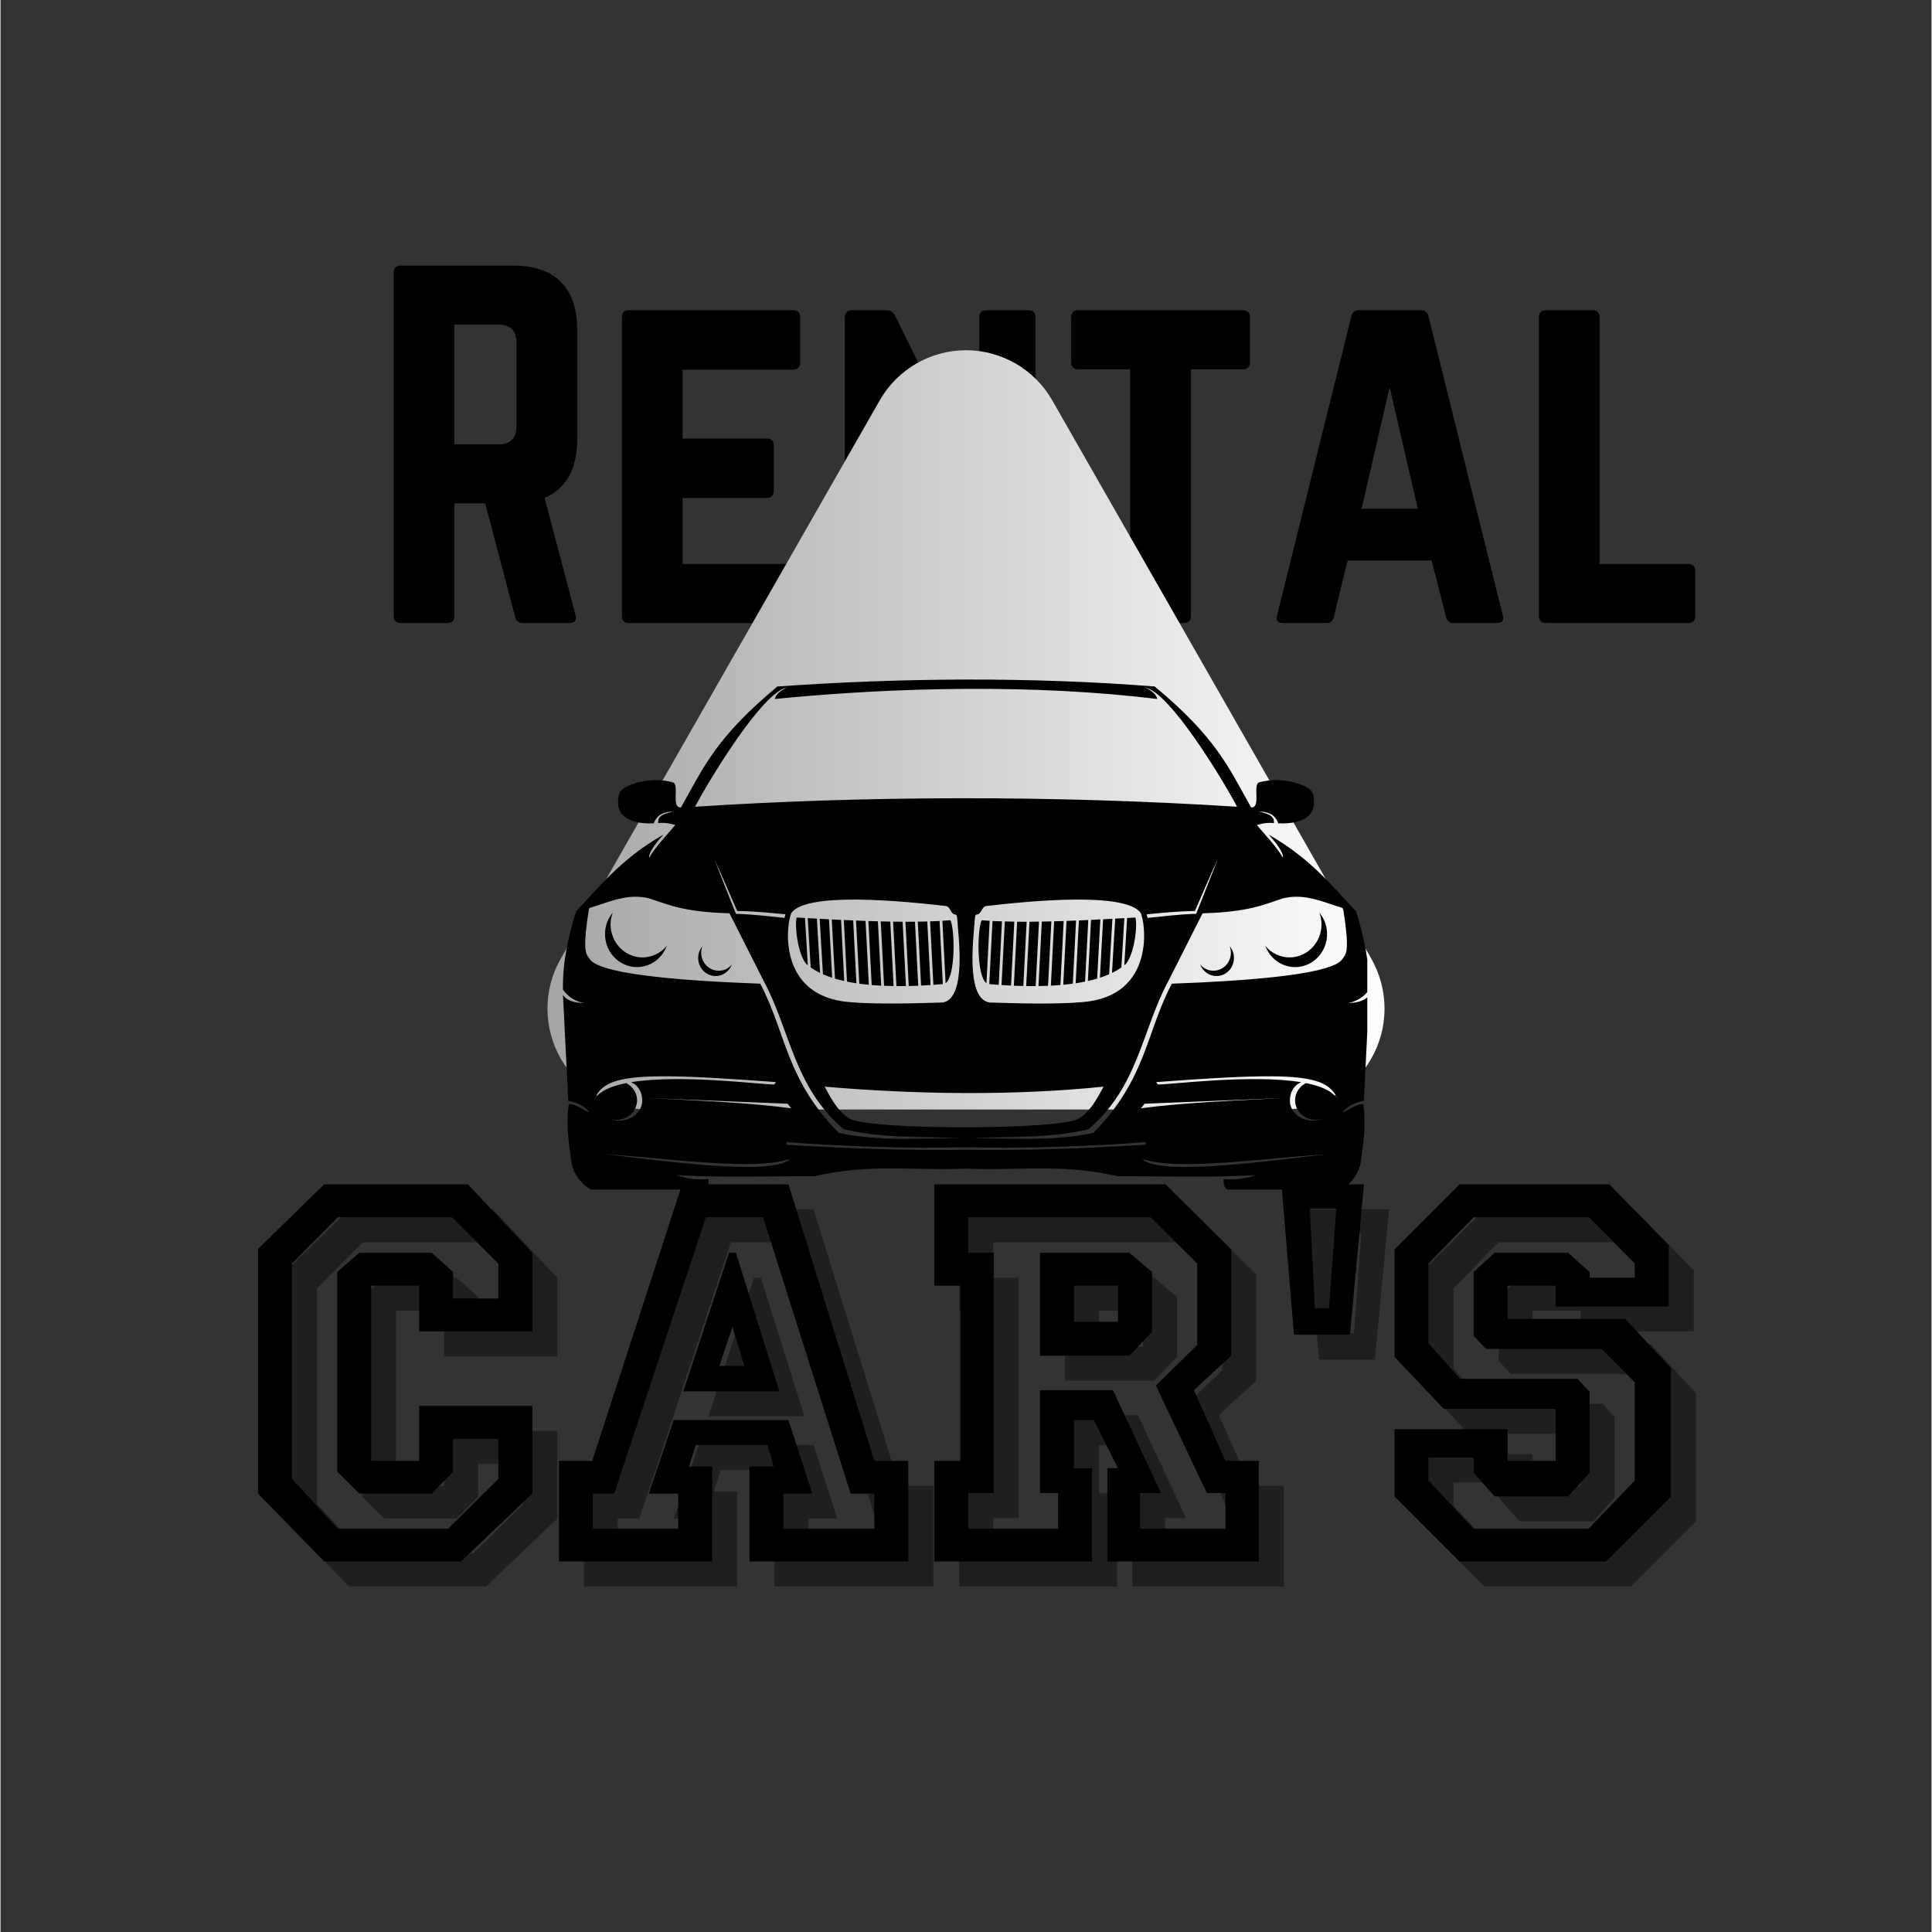 <svg xmlns="http://www.w3.org/2000/svg" xmlns:xlink="http://www.w3.org/1999/xlink" width="300" zoomAndPan="magnify" viewBox="0 0 224.88 225" height="300" preserveAspectRatio="xMidYMid meet" version="1.0"><rect x="0" y="0" width="224.88" height="225" fill="#333333" stroke="none"/><defs><g/><clipPath id="d093e61b9c"><path d="M 63.695 40.793 L 161.18 40.793 L 161.18 129.211 L 63.695 129.211 Z M 63.695 40.793 " clip-rule="nonzero"/></clipPath><clipPath id="2c5e924afc"><path d="M 122.48 46.617 L 159.633 111.637 C 161.711 115.273 161.695 119.738 159.594 123.359 C 157.492 126.98 153.625 129.211 149.438 129.211 L 75.441 129.211 C 71.258 129.211 67.387 126.98 65.285 123.359 C 63.184 119.738 63.168 115.273 65.246 111.637 L 102.398 46.617 C 104.457 43.016 108.289 40.789 112.441 40.789 C 116.59 40.789 120.422 43.016 122.48 46.617 Z M 122.48 46.617 " clip-rule="nonzero"/></clipPath><linearGradient x1="21.709" gradientTransform="matrix(0.391, 0, 0, 0.391, 55.202, 29.046)" y1="143.009" x2="270.862" gradientUnits="userSpaceOnUse" y2="143.009" id="6f204736f0"><stop stop-opacity="1" stop-color="rgb(65.099%, 65.099%, 65.099%)" offset="0"/><stop stop-opacity="1" stop-color="rgb(65.234%, 65.234%, 65.234%)" offset="0.008"/><stop stop-opacity="1" stop-color="rgb(65.508%, 65.508%, 65.508%)" offset="0.016"/><stop stop-opacity="1" stop-color="rgb(65.781%, 65.781%, 65.781%)" offset="0.023"/><stop stop-opacity="1" stop-color="rgb(66.052%, 66.052%, 66.052%)" offset="0.031"/><stop stop-opacity="1" stop-color="rgb(66.325%, 66.325%, 66.325%)" offset="0.039"/><stop stop-opacity="1" stop-color="rgb(66.599%, 66.599%, 66.599%)" offset="0.047"/><stop stop-opacity="1" stop-color="rgb(66.872%, 66.872%, 66.872%)" offset="0.055"/><stop stop-opacity="1" stop-color="rgb(67.143%, 67.143%, 67.143%)" offset="0.062"/><stop stop-opacity="1" stop-color="rgb(67.416%, 67.416%, 67.416%)" offset="0.07"/><stop stop-opacity="1" stop-color="rgb(67.69%, 67.69%, 67.69%)" offset="0.078"/><stop stop-opacity="1" stop-color="rgb(67.961%, 67.961%, 67.961%)" offset="0.086"/><stop stop-opacity="1" stop-color="rgb(68.234%, 68.234%, 68.234%)" offset="0.094"/><stop stop-opacity="1" stop-color="rgb(68.507%, 68.507%, 68.507%)" offset="0.102"/><stop stop-opacity="1" stop-color="rgb(68.779%, 68.779%, 68.779%)" offset="0.109"/><stop stop-opacity="1" stop-color="rgb(69.052%, 69.052%, 69.052%)" offset="0.117"/><stop stop-opacity="1" stop-color="rgb(69.325%, 69.325%, 69.325%)" offset="0.125"/><stop stop-opacity="1" stop-color="rgb(69.597%, 69.597%, 69.597%)" offset="0.133"/><stop stop-opacity="1" stop-color="rgb(69.87%, 69.87%, 69.87%)" offset="0.141"/><stop stop-opacity="1" stop-color="rgb(70.143%, 70.143%, 70.143%)" offset="0.148"/><stop stop-opacity="1" stop-color="rgb(70.416%, 70.416%, 70.416%)" offset="0.156"/><stop stop-opacity="1" stop-color="rgb(70.688%, 70.688%, 70.688%)" offset="0.164"/><stop stop-opacity="1" stop-color="rgb(70.961%, 70.961%, 70.961%)" offset="0.172"/><stop stop-opacity="1" stop-color="rgb(71.234%, 71.234%, 71.234%)" offset="0.18"/><stop stop-opacity="1" stop-color="rgb(71.506%, 71.506%, 71.506%)" offset="0.188"/><stop stop-opacity="1" stop-color="rgb(71.779%, 71.779%, 71.779%)" offset="0.195"/><stop stop-opacity="1" stop-color="rgb(72.052%, 72.052%, 72.052%)" offset="0.203"/><stop stop-opacity="1" stop-color="rgb(72.324%, 72.324%, 72.324%)" offset="0.211"/><stop stop-opacity="1" stop-color="rgb(72.597%, 72.597%, 72.597%)" offset="0.219"/><stop stop-opacity="1" stop-color="rgb(72.87%, 72.87%, 72.87%)" offset="0.227"/><stop stop-opacity="1" stop-color="rgb(73.141%, 73.141%, 73.141%)" offset="0.234"/><stop stop-opacity="1" stop-color="rgb(73.415%, 73.415%, 73.415%)" offset="0.242"/><stop stop-opacity="1" stop-color="rgb(73.688%, 73.688%, 73.688%)" offset="0.25"/><stop stop-opacity="1" stop-color="rgb(73.959%, 73.959%, 73.959%)" offset="0.258"/><stop stop-opacity="1" stop-color="rgb(74.232%, 74.232%, 74.232%)" offset="0.266"/><stop stop-opacity="1" stop-color="rgb(74.506%, 74.506%, 74.506%)" offset="0.273"/><stop stop-opacity="1" stop-color="rgb(74.779%, 74.779%, 74.779%)" offset="0.281"/><stop stop-opacity="1" stop-color="rgb(75.05%, 75.05%, 75.05%)" offset="0.289"/><stop stop-opacity="1" stop-color="rgb(75.323%, 75.323%, 75.323%)" offset="0.297"/><stop stop-opacity="1" stop-color="rgb(75.597%, 75.597%, 75.597%)" offset="0.305"/><stop stop-opacity="1" stop-color="rgb(75.868%, 75.868%, 75.868%)" offset="0.312"/><stop stop-opacity="1" stop-color="rgb(76.141%, 76.141%, 76.141%)" offset="0.32"/><stop stop-opacity="1" stop-color="rgb(76.414%, 76.414%, 76.414%)" offset="0.328"/><stop stop-opacity="1" stop-color="rgb(76.686%, 76.686%, 76.686%)" offset="0.336"/><stop stop-opacity="1" stop-color="rgb(76.959%, 76.959%, 76.959%)" offset="0.344"/><stop stop-opacity="1" stop-color="rgb(77.232%, 77.232%, 77.232%)" offset="0.352"/><stop stop-opacity="1" stop-color="rgb(77.504%, 77.504%, 77.504%)" offset="0.359"/><stop stop-opacity="1" stop-color="rgb(77.777%, 77.777%, 77.777%)" offset="0.367"/><stop stop-opacity="1" stop-color="rgb(78.05%, 78.05%, 78.05%)" offset="0.375"/><stop stop-opacity="1" stop-color="rgb(78.322%, 78.322%, 78.322%)" offset="0.383"/><stop stop-opacity="1" stop-color="rgb(78.595%, 78.595%, 78.595%)" offset="0.391"/><stop stop-opacity="1" stop-color="rgb(78.868%, 78.868%, 78.868%)" offset="0.398"/><stop stop-opacity="1" stop-color="rgb(79.141%, 79.141%, 79.141%)" offset="0.406"/><stop stop-opacity="1" stop-color="rgb(79.413%, 79.413%, 79.413%)" offset="0.414"/><stop stop-opacity="1" stop-color="rgb(79.686%, 79.686%, 79.686%)" offset="0.422"/><stop stop-opacity="1" stop-color="rgb(79.959%, 79.959%, 79.959%)" offset="0.43"/><stop stop-opacity="1" stop-color="rgb(80.231%, 80.231%, 80.231%)" offset="0.438"/><stop stop-opacity="1" stop-color="rgb(80.504%, 80.504%, 80.504%)" offset="0.445"/><stop stop-opacity="1" stop-color="rgb(80.777%, 80.777%, 80.777%)" offset="0.453"/><stop stop-opacity="1" stop-color="rgb(81.049%, 81.049%, 81.049%)" offset="0.461"/><stop stop-opacity="1" stop-color="rgb(81.322%, 81.322%, 81.322%)" offset="0.469"/><stop stop-opacity="1" stop-color="rgb(81.595%, 81.595%, 81.595%)" offset="0.477"/><stop stop-opacity="1" stop-color="rgb(81.866%, 81.866%, 81.866%)" offset="0.484"/><stop stop-opacity="1" stop-color="rgb(82.14%, 82.14%, 82.14%)" offset="0.492"/><stop stop-opacity="1" stop-color="rgb(82.413%, 82.413%, 82.413%)" offset="0.5"/><stop stop-opacity="1" stop-color="rgb(82.684%, 82.684%, 82.684%)" offset="0.508"/><stop stop-opacity="1" stop-color="rgb(82.957%, 82.957%, 82.957%)" offset="0.516"/><stop stop-opacity="1" stop-color="rgb(83.231%, 83.231%, 83.231%)" offset="0.523"/><stop stop-opacity="1" stop-color="rgb(83.504%, 83.504%, 83.504%)" offset="0.531"/><stop stop-opacity="1" stop-color="rgb(83.775%, 83.775%, 83.775%)" offset="0.539"/><stop stop-opacity="1" stop-color="rgb(84.048%, 84.048%, 84.048%)" offset="0.547"/><stop stop-opacity="1" stop-color="rgb(84.322%, 84.322%, 84.322%)" offset="0.555"/><stop stop-opacity="1" stop-color="rgb(84.593%, 84.593%, 84.593%)" offset="0.562"/><stop stop-opacity="1" stop-color="rgb(84.866%, 84.866%, 84.866%)" offset="0.57"/><stop stop-opacity="1" stop-color="rgb(85.139%, 85.139%, 85.139%)" offset="0.578"/><stop stop-opacity="1" stop-color="rgb(85.411%, 85.411%, 85.411%)" offset="0.586"/><stop stop-opacity="1" stop-color="rgb(85.684%, 85.684%, 85.684%)" offset="0.594"/><stop stop-opacity="1" stop-color="rgb(85.957%, 85.957%, 85.957%)" offset="0.602"/><stop stop-opacity="1" stop-color="rgb(86.229%, 86.229%, 86.229%)" offset="0.609"/><stop stop-opacity="1" stop-color="rgb(86.502%, 86.502%, 86.502%)" offset="0.617"/><stop stop-opacity="1" stop-color="rgb(86.775%, 86.775%, 86.775%)" offset="0.625"/><stop stop-opacity="1" stop-color="rgb(87.047%, 87.047%, 87.047%)" offset="0.633"/><stop stop-opacity="1" stop-color="rgb(87.32%, 87.32%, 87.32%)" offset="0.641"/><stop stop-opacity="1" stop-color="rgb(87.593%, 87.593%, 87.593%)" offset="0.648"/><stop stop-opacity="1" stop-color="rgb(87.866%, 87.866%, 87.866%)" offset="0.656"/><stop stop-opacity="1" stop-color="rgb(88.138%, 88.138%, 88.138%)" offset="0.664"/><stop stop-opacity="1" stop-color="rgb(88.411%, 88.411%, 88.411%)" offset="0.672"/><stop stop-opacity="1" stop-color="rgb(88.684%, 88.684%, 88.684%)" offset="0.68"/><stop stop-opacity="1" stop-color="rgb(88.956%, 88.956%, 88.956%)" offset="0.688"/><stop stop-opacity="1" stop-color="rgb(89.229%, 89.229%, 89.229%)" offset="0.695"/><stop stop-opacity="1" stop-color="rgb(89.502%, 89.502%, 89.502%)" offset="0.703"/><stop stop-opacity="1" stop-color="rgb(89.774%, 89.774%, 89.774%)" offset="0.711"/><stop stop-opacity="1" stop-color="rgb(90.047%, 90.047%, 90.047%)" offset="0.719"/><stop stop-opacity="1" stop-color="rgb(90.32%, 90.32%, 90.32%)" offset="0.727"/><stop stop-opacity="1" stop-color="rgb(90.591%, 90.591%, 90.591%)" offset="0.734"/><stop stop-opacity="1" stop-color="rgb(90.865%, 90.865%, 90.865%)" offset="0.742"/><stop stop-opacity="1" stop-color="rgb(91.138%, 91.138%, 91.138%)" offset="0.75"/><stop stop-opacity="1" stop-color="rgb(91.409%, 91.409%, 91.409%)" offset="0.758"/><stop stop-opacity="1" stop-color="rgb(91.682%, 91.682%, 91.682%)" offset="0.766"/><stop stop-opacity="1" stop-color="rgb(91.956%, 91.956%, 91.956%)" offset="0.773"/><stop stop-opacity="1" stop-color="rgb(92.229%, 92.229%, 92.229%)" offset="0.781"/><stop stop-opacity="1" stop-color="rgb(92.5%, 92.5%, 92.5%)" offset="0.789"/><stop stop-opacity="1" stop-color="rgb(92.773%, 92.773%, 92.773%)" offset="0.797"/><stop stop-opacity="1" stop-color="rgb(93.047%, 93.047%, 93.047%)" offset="0.805"/><stop stop-opacity="1" stop-color="rgb(93.318%, 93.318%, 93.318%)" offset="0.812"/><stop stop-opacity="1" stop-color="rgb(93.591%, 93.591%, 93.591%)" offset="0.82"/><stop stop-opacity="1" stop-color="rgb(93.864%, 93.864%, 93.864%)" offset="0.828"/><stop stop-opacity="1" stop-color="rgb(94.136%, 94.136%, 94.136%)" offset="0.836"/><stop stop-opacity="1" stop-color="rgb(94.409%, 94.409%, 94.409%)" offset="0.844"/><stop stop-opacity="1" stop-color="rgb(94.682%, 94.682%, 94.682%)" offset="0.852"/><stop stop-opacity="1" stop-color="rgb(94.954%, 94.954%, 94.954%)" offset="0.859"/><stop stop-opacity="1" stop-color="rgb(95.227%, 95.227%, 95.227%)" offset="0.867"/><stop stop-opacity="1" stop-color="rgb(95.5%, 95.5%, 95.5%)" offset="0.875"/><stop stop-opacity="1" stop-color="rgb(95.772%, 95.772%, 95.772%)" offset="0.883"/><stop stop-opacity="1" stop-color="rgb(96.045%, 96.045%, 96.045%)" offset="0.891"/><stop stop-opacity="1" stop-color="rgb(96.318%, 96.318%, 96.318%)" offset="0.898"/><stop stop-opacity="1" stop-color="rgb(96.591%, 96.591%, 96.591%)" offset="0.906"/><stop stop-opacity="1" stop-color="rgb(96.863%, 96.863%, 96.863%)" offset="0.914"/><stop stop-opacity="1" stop-color="rgb(97.136%, 97.136%, 97.136%)" offset="0.922"/><stop stop-opacity="1" stop-color="rgb(97.409%, 97.409%, 97.409%)" offset="0.93"/><stop stop-opacity="1" stop-color="rgb(97.681%, 97.681%, 97.681%)" offset="0.938"/><stop stop-opacity="1" stop-color="rgb(97.954%, 97.954%, 97.954%)" offset="0.945"/><stop stop-opacity="1" stop-color="rgb(98.227%, 98.227%, 98.227%)" offset="0.953"/><stop stop-opacity="1" stop-color="rgb(98.499%, 98.499%, 98.499%)" offset="0.961"/><stop stop-opacity="1" stop-color="rgb(98.772%, 98.772%, 98.772%)" offset="0.969"/><stop stop-opacity="1" stop-color="rgb(99.045%, 99.045%, 99.045%)" offset="0.977"/><stop stop-opacity="1" stop-color="rgb(99.316%, 99.316%, 99.316%)" offset="0.984"/><stop stop-opacity="1" stop-color="rgb(99.59%, 99.59%, 99.59%)" offset="0.992"/><stop stop-opacity="1" stop-color="rgb(99.863%, 99.863%, 99.863%)" offset="1"/></linearGradient><clipPath id="ea7754c607"><path d="M 65.422 79.129 L 159.172 79.129 L 159.172 138.535 L 65.422 138.535 Z M 65.422 79.129 " clip-rule="nonzero"/></clipPath></defs><g fill="#000000" fill-opacity="1"><g transform="translate(43.18, 72.556)"><g><path d="M 23.984 -34.125 L 23.984 -21.438 C 23.984 -17.969 22.719 -15.676 20.188 -14.562 L 23.781 -0.938 C 23.945 -0.312 23.703 0 23.047 0 L 17.641 0 C 17.148 0 16.852 -0.242 16.75 -0.734 L 13.266 -13.938 L 9.672 -13.938 L 9.672 -0.828 C 9.672 -0.273 9.395 0 8.844 0 L 3.438 0 C 2.883 0 2.609 -0.273 2.609 -0.828 L 2.609 -40.797 C 2.609 -41.348 2.883 -41.625 3.438 -41.625 L 16.5 -41.625 C 18.957 -41.625 20.816 -40.988 22.078 -39.719 C 23.348 -38.457 23.984 -36.594 23.984 -34.125 Z M 9.672 -20.812 L 14.828 -20.812 C 16.211 -20.812 16.906 -21.504 16.906 -22.891 L 16.906 -32.672 C 16.906 -34.055 16.211 -34.75 14.828 -34.75 L 9.672 -34.75 Z M 9.672 -20.812 "/></g></g></g><g fill="#000000" fill-opacity="1"><g transform="translate(69.761, 72.556)"><g><path d="M 23.359 -35.594 L 23.359 -30.391 C 23.359 -29.797 23.082 -29.5 22.531 -29.5 L 9.672 -29.5 L 9.672 -21.484 L 19.453 -21.484 C 20.016 -21.484 20.297 -21.191 20.297 -20.609 L 20.297 -15.453 C 20.297 -14.859 20.016 -14.562 19.453 -14.562 L 9.672 -14.562 L 9.672 -6.875 L 22.531 -6.875 C 23.082 -6.875 23.359 -6.594 23.359 -6.031 L 23.359 -0.828 C 23.359 -0.273 23.082 0 22.531 0 L 3.375 0 C 2.863 0 2.609 -0.273 2.609 -0.828 L 2.609 -35.594 C 2.609 -36.145 2.863 -36.422 3.375 -36.422 L 22.531 -36.422 C 23.082 -36.422 23.359 -36.145 23.359 -35.594 Z M 23.359 -35.594 "/></g></g></g><g fill="#000000" fill-opacity="1"><g transform="translate(95.718, 72.556)"><g><path d="M 19.094 -36.422 L 23.984 -36.422 C 24.535 -36.422 24.812 -36.145 24.812 -35.594 L 24.812 -0.828 C 24.812 -0.273 24.535 0 23.984 0 L 19.875 0 C 19.457 0 19.145 -0.223 18.938 -0.672 L 9.156 -20.547 L 9.156 -0.828 C 9.156 -0.273 8.879 0 8.328 0 L 3.438 0 C 2.883 0 2.609 -0.273 2.609 -0.828 L 2.609 -35.594 C 2.609 -36.145 2.883 -36.422 3.438 -36.422 L 7.547 -36.422 C 7.961 -36.422 8.273 -36.195 8.484 -35.75 L 18.266 -15.875 L 18.266 -35.594 C 18.266 -36.145 18.539 -36.422 19.094 -36.422 Z M 19.094 -36.422 "/></g></g></g><g fill="#000000" fill-opacity="1"><g transform="translate(123.131, 72.556)"><g><path d="M 21.547 -36.422 L 2.391 -36.422 C 1.836 -36.422 1.562 -36.145 1.562 -35.594 L 1.562 -30.391 C 1.562 -29.828 1.836 -29.547 2.391 -29.547 L 8.422 -29.547 L 8.422 -0.828 C 8.422 -0.273 8.703 0 9.266 0 L 14.672 0 C 15.223 0 15.5 -0.273 15.5 -0.828 L 15.5 -29.547 L 21.547 -29.547 C 22.098 -29.547 22.375 -29.828 22.375 -30.391 L 22.375 -35.594 C 22.375 -36.145 22.098 -36.422 21.547 -36.422 Z M 21.547 -36.422 "/></g></g></g><g fill="#000000" fill-opacity="1"><g transform="translate(147.059, 72.556)"><g><path d="M 27.156 0 L 22.109 0 C 21.66 0 21.383 -0.242 21.281 -0.734 L 19.609 -7.281 L 9.828 -7.281 L 8.219 -0.734 C 8.113 -0.242 7.836 0 7.391 0 L 2.297 0 C 1.672 0 1.441 -0.297 1.609 -0.891 L 10.25 -35.688 C 10.352 -36.176 10.648 -36.422 11.141 -36.422 L 18.359 -36.422 C 18.848 -36.422 19.145 -36.176 19.25 -35.688 L 27.891 -0.891 C 28.066 -0.297 27.82 0 27.156 0 Z M 18 -13.312 L 14.719 -27.469 L 11.453 -13.312 Z M 18 -13.312 "/></g></g></g><g fill="#000000" fill-opacity="1"><g transform="translate(176.553, 72.556)"><g><path d="M 9.672 -6.875 L 9.672 -35.594 C 9.672 -36.145 9.395 -36.422 8.844 -36.422 L 3.438 -36.422 C 2.883 -36.422 2.609 -36.145 2.609 -35.594 L 2.609 -0.828 C 2.609 -0.273 2.883 0 3.438 0 L 19.984 0 C 20.535 0 20.812 -0.273 20.812 -0.828 L 20.812 -6.031 C 20.812 -6.594 20.535 -6.875 19.984 -6.875 Z M 9.672 -6.875 "/></g></g></g><g clip-path="url(#d093e61b9c)"><g clip-path="url(#2c5e924afc)"><path fill="url(#6f204736f0)" d="M 63.695 40.793 L 63.695 129.211 L 161.18 129.211 L 161.18 40.793 Z M 63.695 40.793 " fill-rule="nonzero"/></g></g><g clip-path="url(#ea7754c607)"><path fill="#000000" d="M 112.387 79.141 C 104.996 79.156 97.625 79.445 90.469 79.949 C 83.375 85.863 81.93 89.234 79.25 94.035 C 78.02 94.094 79.145 91.324 78.273 91.098 C 75.633 90.41 73.172 91.316 72.449 91.914 C 71.949 92.277 71.953 92.836 71.926 93.32 C 71.84 94.859 73.051 96.016 76.078 95.883 C 76.523 94.715 77.406 94.559 78.328 94.504 C 77.527 94.758 76.531 94.848 76.586 95.852 C 77.668 95.77 78.125 95.98 78.582 96.078 C 77.691 97.16 76.359 98.496 75.531 99.902 C 75.48 99.16 76.574 97.91 77.203 97.203 C 72.227 100.008 69.449 103.602 67.02 106.148 C 66.078 109.188 65.438 112.223 65.504 115.262 C 66.082 116.035 66.754 116.559 67.977 116.836 C 66.977 116.746 66.055 116.66 65.504 115.883 L 66.121 128.203 C 66.969 128.34 68.031 128.785 68.582 129.523 C 68.062 129.406 66.852 128.465 66.176 128.594 C 65.863 130.945 66.148 133.012 66.457 135.066 C 66.566 136.988 68.453 138.738 69.496 138.781 L 81.594 138.609 C 82.465 138.648 82.48 137.664 82.449 137.305 C 80.719 137.484 79.504 137.133 78.629 136.844 C 83.629 137.164 89.488 136.973 94.812 136.973 C 101.5 135.457 106.547 136.379 112.445 136.094 C 118.348 136.379 123.391 135.457 130.078 136.973 C 135.406 136.973 141.266 137.164 146.266 136.844 C 145.387 137.133 144.172 137.484 142.441 137.305 C 142.41 137.664 142.426 138.648 143.301 138.609 L 155.395 138.781 C 156.441 138.738 158.328 136.988 158.434 135.066 C 158.746 133.012 159.031 130.945 158.715 128.594 C 158.043 128.465 156.828 129.406 156.312 129.523 C 156.859 128.785 157.926 128.34 158.773 128.203 L 159.391 115.883 C 158.836 116.66 157.914 116.746 156.914 116.836 C 158.141 116.559 158.812 116.035 159.391 115.262 C 159.457 112.223 158.812 109.188 157.871 106.148 C 155.445 103.602 152.664 100.008 147.688 97.203 C 148.32 97.91 149.414 99.16 149.363 99.902 C 148.531 98.496 147.203 97.16 146.309 96.078 C 146.77 95.98 147.227 95.77 148.309 95.852 C 148.359 94.848 147.367 94.758 146.562 94.504 C 147.488 94.559 148.367 94.715 148.812 95.883 C 151.844 96.016 153.051 94.859 152.965 93.32 C 152.938 92.836 152.941 92.277 152.441 91.914 C 151.723 91.316 149.258 90.41 146.617 91.098 C 145.746 91.324 146.871 94.094 145.641 94.035 C 142.965 89.234 141.52 85.863 134.422 79.949 C 127.184 79.375 119.773 79.125 112.383 79.141 Z M 91.586 80.07 C 90.984 80.336 90.238 80.863 90.191 81.402 C 104.332 80.004 120.469 79.664 134.703 81.402 C 134.656 80.863 133.91 80.336 133.309 80.07 C 136.191 80.605 142.375 90.855 144.012 93.953 C 122.371 92.578 100.359 92.688 80.883 93.953 C 82.52 90.855 88.703 80.605 91.582 80.07 Z M 83.156 100.121 C 83.777 101.43 84.828 103.875 85.793 106.094 C 87.996 106.125 89.645 106.32 91.41 106.477 L 91.305 106.898 C 89.457 106.723 87.742 106.48 85.652 106.426 C 84.82 104.328 83.988 102.277 83.156 100.121 Z M 141.734 100.121 C 140.902 102.277 140.074 104.328 139.242 106.426 C 137.152 106.48 135.438 106.723 133.586 106.902 L 133.484 106.48 C 135.246 106.32 136.898 106.125 139.102 106.094 C 140.066 103.875 141.117 101.43 141.734 100.121 Z M 74.094 104.434 C 74.551 104.445 75.023 104.5 75.512 104.617 C 77.812 105.352 79.457 106.203 84.898 106.363 L 88.879 114.242 C 91.98 119.996 92.359 126.531 98.188 131.508 C 102.652 132.586 107.316 132.348 111.918 132.535 C 112.012 132.535 112.105 132.535 112.195 132.535 L 112.109 132.543 C 112.047 132.539 111.984 132.539 111.918 132.535 C 107.195 132.535 102.559 132.973 97.625 131.941 C 91.418 125.621 91.527 120.355 88.48 114.559 C 69.191 113.863 68.891 112.027 68.512 111.535 C 68.129 111.047 67.789 110.477 68.539 105.762 C 70.363 105.227 72.109 104.395 74.094 104.434 Z M 150.797 104.434 C 152.785 104.395 154.527 105.227 156.355 105.762 C 157.105 110.477 156.766 111.047 156.383 111.535 C 156 112.027 155.699 113.863 136.41 114.559 C 133.363 120.355 133.477 125.621 127.266 131.941 C 122.336 132.973 117.699 132.535 112.973 132.535 C 112.91 132.539 112.844 132.539 112.781 132.543 L 112.695 132.535 C 112.789 132.535 112.879 132.535 112.973 132.535 C 117.574 132.344 122.242 132.586 126.707 131.508 C 132.535 126.531 132.91 119.996 136.012 114.242 L 139.992 106.363 C 145.438 106.203 147.082 105.352 149.379 104.617 C 149.867 104.5 150.34 104.445 150.797 104.434 Z M 99.906 104.766 C 103.52 104.805 107.535 105.219 110.086 105.512 C 110.633 105.574 110.645 106.496 111.188 106.5 C 111.422 106.5 111.395 106.934 111.434 107.121 C 111.484 108.566 112.621 116.281 109.723 116.75 C 106.801 116.844 101.98 116.984 98.902 116.707 C 90.254 116.039 91.551 107.242 92.133 106.277 C 93.078 105.066 96.289 104.73 99.906 104.766 Z M 124.984 104.766 C 128.598 104.73 131.812 105.066 132.758 106.277 C 133.336 107.242 134.637 116.039 125.988 116.707 C 122.906 116.984 118.09 116.844 115.168 116.75 C 112.266 116.281 113.402 108.566 113.457 107.121 C 113.492 106.934 113.465 106.5 113.699 106.5 C 114.242 106.496 114.254 105.574 114.805 105.512 C 117.352 105.219 121.367 104.805 124.984 104.766 Z M 71.297 106.297 C 70.699 107.012 70.402 107.844 70.402 108.789 C 70.402 109.301 70.496 109.789 70.684 110.258 C 70.875 110.73 71.141 111.145 71.492 111.504 C 71.84 111.863 72.242 112.141 72.699 112.336 C 73.152 112.531 73.629 112.629 74.121 112.629 C 74.496 112.629 74.863 112.57 75.223 112.453 C 75.586 112.34 75.918 112.172 76.23 111.949 C 76.539 111.727 76.809 111.465 77.043 111.16 C 77.273 110.852 77.457 110.516 77.59 110.152 C 77.238 110.582 76.816 110.91 76.32 111.145 C 75.828 111.379 75.309 111.496 74.766 111.5 C 74.273 111.5 73.801 111.402 73.344 111.207 C 72.887 111.012 72.484 110.734 72.137 110.375 C 71.789 110.012 71.52 109.598 71.332 109.129 C 71.145 108.656 71.047 108.168 71.047 107.66 C 71.051 107.188 71.133 106.734 71.297 106.297 Z M 153.594 106.297 C 153.758 106.734 153.84 107.188 153.84 107.66 C 153.84 108.168 153.746 108.656 153.559 109.129 C 153.367 109.598 153.102 110.012 152.75 110.375 C 152.402 110.734 152 111.012 151.547 111.207 C 151.09 111.402 150.613 111.5 150.121 111.5 C 149.578 111.5 149.059 111.379 148.566 111.145 C 148.074 110.91 147.652 110.582 147.297 110.152 C 147.43 110.516 147.613 110.852 147.848 111.16 C 148.078 111.465 148.352 111.727 148.66 111.949 C 148.969 112.172 149.305 112.34 149.664 112.453 C 150.023 112.57 150.391 112.629 150.77 112.629 C 151.262 112.629 151.734 112.531 152.191 112.336 C 152.648 112.141 153.051 111.863 153.398 111.504 C 153.746 111.145 154.016 110.73 154.203 110.258 C 154.391 109.789 154.488 109.301 154.488 108.789 C 154.484 107.844 154.188 107.012 153.594 106.297 Z M 92.719 106.855 C 92.453 107.844 92.883 111.203 93.852 112.277 C 93.906 112.324 93.961 112.371 94.016 112.414 L 93.688 106.906 C 93.363 106.891 93.043 106.871 92.719 106.855 Z M 132.172 106.855 C 131.848 106.871 131.527 106.891 131.203 106.906 L 130.875 112.414 C 130.93 112.371 130.988 112.324 131.043 112.277 C 132.012 111.203 132.441 107.844 132.172 106.855 Z M 94.008 106.926 L 94.352 112.672 C 94.688 112.906 95.055 113.117 95.449 113.309 L 95.074 106.984 C 94.719 106.965 94.363 106.945 94.008 106.926 Z M 130.883 106.926 C 130.523 106.945 130.172 106.965 129.816 106.984 L 129.441 113.309 C 129.836 113.117 130.203 112.906 130.535 112.672 Z M 95.398 107 L 95.781 113.461 C 96.121 113.613 96.48 113.746 96.855 113.867 L 96.484 107.059 C 96.125 107.043 95.758 107.02 95.398 107 Z M 129.492 107 C 129.133 107.02 128.766 107.043 128.406 107.059 L 128.035 113.867 C 128.41 113.746 128.77 113.613 129.109 113.461 Z M 96.805 107.074 L 97.18 113.969 C 97.527 114.074 97.887 114.16 98.258 114.246 L 97.891 107.129 C 97.531 107.113 97.168 107.094 96.805 107.078 Z M 128.086 107.074 C 127.723 107.094 127.359 107.113 127 107.129 L 126.633 114.246 C 127.004 114.16 127.363 114.074 127.711 113.969 Z M 98.211 107.145 L 98.578 114.316 C 98.938 114.391 99.305 114.453 99.68 114.512 L 99.301 107.191 C 98.938 107.176 98.578 107.164 98.211 107.145 Z M 126.68 107.145 C 126.312 107.164 125.953 107.176 125.59 107.191 L 125.211 114.512 C 125.586 114.453 125.953 114.391 126.309 114.316 Z M 110.629 107.172 C 110.324 107.195 110.012 107.215 109.691 107.234 L 110.066 114.5 C 111.215 113.699 111.16 108.316 110.629 107.172 Z M 114.262 107.172 C 113.73 108.316 113.676 113.699 114.824 114.5 L 115.195 107.234 C 114.879 107.215 114.566 107.195 114.262 107.172 Z M 99.633 107.207 L 100.012 114.559 C 100.375 114.609 100.746 114.652 101.125 114.688 L 100.742 107.25 C 100.375 107.234 100.008 107.223 99.633 107.207 Z M 125.258 107.207 C 124.883 107.223 124.516 107.234 124.148 107.25 L 123.766 114.688 C 124.141 114.652 124.516 114.609 124.879 114.559 Z M 109.363 107.258 C 109.004 107.277 108.633 107.289 108.258 107.301 L 108.641 114.695 C 109.012 114.668 109.379 114.637 109.742 114.605 Z M 115.527 107.258 L 115.148 114.605 C 115.508 114.637 115.875 114.668 116.25 114.695 L 116.629 107.301 C 116.258 107.289 115.887 107.277 115.527 107.258 Z M 101.07 107.262 L 101.457 114.719 C 101.824 114.75 102.195 114.773 102.566 114.793 L 102.18 107.293 C 101.812 107.285 101.445 107.273 101.07 107.262 Z M 123.816 107.262 C 123.445 107.273 123.074 107.285 122.707 107.293 L 122.324 114.793 C 122.695 114.773 123.066 114.75 123.434 114.719 Z M 102.512 107.305 L 102.898 114.805 C 103.266 114.82 103.637 114.832 104.008 114.836 L 103.621 107.328 C 103.254 107.32 102.883 107.312 102.512 107.305 Z M 122.379 107.305 C 122.008 107.312 121.637 107.32 121.27 107.328 L 120.883 114.836 C 121.254 114.832 121.625 114.82 121.992 114.805 Z M 107.93 107.316 C 107.57 107.324 107.199 107.332 106.824 107.336 L 107.207 114.781 C 107.578 114.762 107.945 114.738 108.312 114.715 Z M 116.961 107.316 L 116.578 114.715 C 116.945 114.738 117.312 114.762 117.684 114.781 L 118.066 107.336 C 117.691 107.332 117.32 107.324 116.961 107.312 Z M 103.949 107.332 L 104.336 114.84 C 104.707 114.844 105.074 114.84 105.445 114.836 L 105.059 107.348 C 104.695 107.344 104.324 107.336 103.949 107.332 Z M 120.941 107.332 C 120.57 107.336 120.195 107.344 119.832 107.348 L 119.449 114.836 C 119.816 114.84 120.184 114.844 120.555 114.84 Z M 106.496 107.344 C 106.133 107.348 105.762 107.344 105.387 107.344 L 105.773 114.832 C 106.145 114.824 106.512 114.812 106.879 114.797 Z M 118.395 107.344 L 118.012 114.797 C 118.379 114.812 118.746 114.824 119.117 114.832 L 119.504 107.344 C 119.129 107.344 118.758 107.348 118.395 107.344 Z M 81.738 110.203 C 81.41 110.598 81.25 111.051 81.246 111.57 C 81.25 111.848 81.301 112.113 81.402 112.371 C 81.508 112.629 81.652 112.855 81.844 113.051 C 82.035 113.25 82.254 113.402 82.504 113.508 C 82.754 113.613 83.012 113.668 83.281 113.668 C 83.703 113.668 84.086 113.543 84.434 113.297 C 84.781 113.047 85.027 112.719 85.18 112.312 C 84.773 112.805 84.258 113.047 83.633 113.047 C 83.363 113.047 83.105 112.996 82.855 112.891 C 82.609 112.781 82.387 112.629 82.199 112.434 C 82.008 112.238 81.859 112.012 81.758 111.754 C 81.652 111.496 81.602 111.227 81.602 110.949 C 81.602 110.691 81.648 110.445 81.738 110.203 Z M 143.156 110.203 C 143.246 110.445 143.289 110.691 143.289 110.949 C 143.289 111.227 143.238 111.496 143.137 111.754 C 143.031 112.012 142.887 112.238 142.695 112.434 C 142.504 112.629 142.285 112.781 142.035 112.891 C 141.785 112.996 141.527 113.047 141.258 113.047 C 140.633 113.047 140.121 112.805 139.715 112.312 C 139.863 112.719 140.113 113.047 140.457 113.297 C 140.805 113.543 141.191 113.668 141.609 113.668 C 141.879 113.668 142.141 113.613 142.391 113.508 C 142.637 113.402 142.859 113.25 143.047 113.051 C 143.238 112.855 143.387 112.629 143.488 112.371 C 143.594 112.113 143.645 111.848 143.645 111.57 C 143.645 111.051 143.48 110.598 143.156 110.203 Z M 77.02 125.344 C 80.098 125.332 84.363 125.574 90.312 126.02 L 90.113 126.297 C 88.863 126.348 79.266 125.066 73.422 126.035 C 74.285 126.383 74.734 127.215 74.734 128.188 C 74.734 129.469 73.531 130.512 72.047 130.512 C 71.574 130.512 71.113 130.402 70.707 130.199 C 71.027 130.34 71.371 130.414 71.723 130.414 C 73.055 130.414 74.133 129.395 74.133 128.137 C 74.133 127.277 73.621 126.523 72.867 126.137 C 71 126.508 69.59 127.145 69.102 128.184 C 69.047 128.332 68.996 128.484 68.949 128.645 C 68.98 128.48 69.031 128.328 69.102 128.184 C 69.84 126.207 71.555 125.367 77.02 125.344 Z M 147.875 125.344 C 153.344 125.367 155.059 126.207 155.797 128.184 C 155.863 128.328 155.914 128.48 155.945 128.645 C 155.902 128.484 155.852 128.332 155.797 128.184 C 155.305 127.145 153.898 126.508 152.031 126.137 C 151.273 126.523 150.766 127.277 150.766 128.137 C 150.766 129.395 151.844 130.414 153.172 130.418 C 153.523 130.414 153.871 130.34 154.188 130.199 C 153.781 130.402 153.32 130.512 152.852 130.512 C 151.367 130.512 150.16 129.469 150.16 128.188 C 150.16 127.215 150.613 126.383 151.477 126.035 C 145.629 125.066 136.031 126.348 134.781 126.297 L 134.586 126.02 C 140.535 125.574 144.801 125.332 147.875 125.344 Z M 95.98 126.551 C 106.598 127.457 117.875 127.633 128.457 126.551 C 127.773 127.84 126.809 129.68 125.367 130.371 C 122.352 131.574 102.32 131.609 99.074 130.371 C 97.629 129.68 96.668 127.84 95.98 126.551 Z M 75.281 127.871 L 91.664 128.539 L 92.086 129.074 C 87.203 128.414 81.176 128.168 75.281 127.871 Z M 149.617 127.871 C 143.723 128.168 137.691 128.414 132.809 129.074 L 133.23 128.539 Z M 91.496 133.012 C 98.453 133.523 105.422 133.762 112.445 133.613 C 119.473 133.762 126.445 133.523 133.398 133.012 L 133.344 133.32 C 126.465 133.727 119.586 134.02 112.711 133.898 L 112.711 133.895 C 112.621 133.895 112.535 133.895 112.449 133.895 C 112.359 133.895 112.273 133.895 112.188 133.895 L 112.188 133.898 C 105.309 134.02 98.43 133.727 91.551 133.32 Z M 70.426 134.418 C 77.555 134.848 87.859 136.426 91.945 134.953 C 90.016 137.109 75.637 134.992 70.426 134.418 Z M 154.469 134.418 C 149.258 134.992 134.883 137.109 132.949 134.953 C 137.039 136.426 147.344 134.848 154.469 134.418 Z M 154.469 134.418 " fill-opacity="1" fill-rule="evenodd"/></g><g fill="#000000" fill-opacity="0.4"><g transform="translate(30.934, 184.76)"><g><path d="M 33.906 -7.906 L 25.609 0 L 9.672 0 L 1.969 -7.906 L 1.969 -36.406 L 9.672 -43.922 L 26.406 -43.922 L 33.906 -35.953 L 33.906 -26.797 L 20.734 -26.797 L 20.734 -32.125 L 15.141 -32.125 L 15.141 -11.719 L 20.734 -11.719 L 20.734 -18.109 L 33.906 -18.109 Z M 24.688 -14.281 L 24.688 -10.469 L 22.188 -7.906 L 13.766 -7.906 L 11.188 -10.469 L 11.188 -33.719 L 13.766 -35.953 L 22.188 -35.953 L 24.688 -33.719 L 24.688 -30.625 L 29.953 -30.625 L 29.953 -34.703 L 24.562 -40.094 L 11.266 -40.094 L 5.922 -34.703 L 5.922 -9.609 L 11.266 -3.812 L 24.094 -3.812 L 29.953 -9.609 L 29.953 -14.281 Z M 24.688 -14.281 "/></g></g></g><g fill="#000000" fill-opacity="0.4"><g transform="translate(66.82, 184.76)"><g><path d="M 1.125 -11.719 L 5 -11.719 L 15.469 -43.922 L 27.859 -43.922 L 37.859 -11.719 L 41.812 -11.719 L 41.812 0 L 23.312 0 L 23.312 -11.062 L 26.141 -11.062 L 25.422 -13.562 L 17.047 -13.562 L 16.266 -11.062 L 18.969 -11.062 L 18.969 0 L 1.125 0 Z M 15.016 -3.812 L 15.016 -7.906 L 11.594 -7.906 L 14.484 -16.469 L 27.859 -16.469 L 30.625 -7.906 L 27.266 -7.906 L 27.266 -3.812 L 37.859 -3.812 L 37.859 -7.906 L 35.094 -7.906 L 24.891 -40.094 L 18.234 -40.094 L 7.578 -7.906 L 5.062 -7.906 L 5.062 -3.812 Z M 26.797 -19.812 L 15.609 -19.812 L 20.938 -35.953 L 21.734 -35.953 Z M 19.812 -22.781 L 22.719 -22.781 L 21.328 -27.328 Z M 19.812 -22.781 "/></g></g></g><g fill="#000000" fill-opacity="0.4"><g transform="translate(109.685, 184.76)"><g><path d="M 1.969 -11.719 L 5 -11.719 L 5 -32.125 L 1.969 -32.125 L 1.969 -43.922 L 28.906 -43.922 L 36.547 -36.344 L 36.547 -23.969 L 32.203 -19.953 L 35.891 -11.719 L 39.766 -11.719 L 39.766 0 L 22.125 0 L 22.125 -10.859 L 23.375 -10.859 L 20.547 -16.469 L 18.234 -16.469 L 18.234 -10.859 L 20.344 -10.859 L 20.344 0 L 1.969 0 Z M 16.391 -3.812 L 16.391 -7.969 L 14.281 -7.969 L 14.281 -19.953 L 22.781 -19.953 L 28.375 -7.969 L 25.938 -7.969 L 25.938 -3.812 L 35.891 -3.812 L 35.891 -7.969 L 33.719 -7.969 L 27.781 -20.484 L 32.594 -25.219 L 32.594 -34.703 L 27.188 -40.094 L 5.922 -40.094 L 5.922 -35.953 L 8.891 -35.953 L 8.891 -7.969 L 5.922 -7.969 L 5.922 -3.812 Z M 27.328 -26.734 L 24.688 -23.969 L 14.281 -23.969 L 14.281 -35.953 L 24.688 -35.953 L 27.328 -33.719 Z M 18.234 -32.125 L 18.234 -27.922 L 23.375 -27.922 L 23.375 -32.125 Z M 18.234 -32.125 "/></g></g></g><g fill="#000000" fill-opacity="0.4"><g transform="translate(150.576, 184.76)"><g><path d="M 11.125 -43.922 L 9.484 -26.406 L 2.969 -26.406 L 1.516 -43.922 Z M 4.812 -41.094 L 5.406 -29.5 L 7.047 -29.5 L 7.906 -41.094 Z M 4.812 -41.094 "/></g></g></g><g fill="#000000" fill-opacity="0.4"><g transform="translate(163.284, 184.76)"><g><path d="M 15.141 -15.406 L 15.141 -11.719 L 20.734 -11.719 L 20.734 -17.781 L 7.703 -17.781 L 1.969 -23.828 L 1.969 -36.344 L 9.547 -43.922 L 27 -43.922 L 33.906 -36.812 L 33.906 -29.703 L 20.734 -29.703 L 20.734 -32.125 L 15.141 -32.125 L 15.141 -28.25 L 28.844 -28.25 L 34.172 -22.516 L 34.172 -7.578 L 26.594 0 L 9.547 0 L 1.969 -7.578 L 1.969 -15.406 Z M 5.922 -9.422 L 11.188 -3.812 L 24.562 -3.812 L 29.953 -9.422 L 29.953 -20.875 L 26.078 -24.75 L 12.641 -24.75 L 11.188 -26.266 L 11.188 -33.719 L 13.625 -35.953 L 22.188 -35.953 L 24.688 -33.719 L 24.688 -33.047 L 29.953 -33.047 L 29.953 -34.703 L 24.625 -40.094 L 11.188 -40.094 L 5.922 -34.703 L 5.922 -25.422 L 9.609 -21.266 L 23.312 -21.266 L 24.688 -19.75 L 24.688 -10.344 L 22.188 -7.578 L 13.625 -7.578 L 11.188 -10.344 L 11.188 -12.109 L 5.922 -12.109 Z M 5.922 -9.422 "/></g></g></g><g fill="#000000" fill-opacity="1"><g transform="translate(28.024, 181.85)"><g><path d="M 33.906 -7.906 L 25.609 0 L 9.672 0 L 1.969 -7.906 L 1.969 -36.406 L 9.672 -43.922 L 26.406 -43.922 L 33.906 -35.953 L 33.906 -26.797 L 20.734 -26.797 L 20.734 -32.125 L 15.141 -32.125 L 15.141 -11.719 L 20.734 -11.719 L 20.734 -18.109 L 33.906 -18.109 Z M 24.688 -14.281 L 24.688 -10.469 L 22.188 -7.906 L 13.766 -7.906 L 11.188 -10.469 L 11.188 -33.719 L 13.766 -35.953 L 22.188 -35.953 L 24.688 -33.719 L 24.688 -30.625 L 29.953 -30.625 L 29.953 -34.703 L 24.562 -40.094 L 11.266 -40.094 L 5.922 -34.703 L 5.922 -9.609 L 11.266 -3.812 L 24.094 -3.812 L 29.953 -9.609 L 29.953 -14.281 Z M 24.688 -14.281 "/></g></g></g><g fill="#000000" fill-opacity="1"><g transform="translate(63.91, 181.85)"><g><path d="M 1.125 -11.719 L 5 -11.719 L 15.469 -43.922 L 27.859 -43.922 L 37.859 -11.719 L 41.812 -11.719 L 41.812 0 L 23.312 0 L 23.312 -11.062 L 26.141 -11.062 L 25.422 -13.562 L 17.047 -13.562 L 16.266 -11.062 L 18.969 -11.062 L 18.969 0 L 1.125 0 Z M 15.016 -3.812 L 15.016 -7.906 L 11.594 -7.906 L 14.484 -16.469 L 27.859 -16.469 L 30.625 -7.906 L 27.266 -7.906 L 27.266 -3.812 L 37.859 -3.812 L 37.859 -7.906 L 35.094 -7.906 L 24.891 -40.094 L 18.234 -40.094 L 7.578 -7.906 L 5.062 -7.906 L 5.062 -3.812 Z M 26.797 -19.812 L 15.609 -19.812 L 20.938 -35.953 L 21.734 -35.953 Z M 19.812 -22.781 L 22.719 -22.781 L 21.328 -27.328 Z M 19.812 -22.781 "/></g></g></g><g fill="#000000" fill-opacity="1"><g transform="translate(106.775, 181.85)"><g><path d="M 1.969 -11.719 L 5 -11.719 L 5 -32.125 L 1.969 -32.125 L 1.969 -43.922 L 28.906 -43.922 L 36.547 -36.344 L 36.547 -23.969 L 32.203 -19.953 L 35.891 -11.719 L 39.766 -11.719 L 39.766 0 L 22.125 0 L 22.125 -10.859 L 23.375 -10.859 L 20.547 -16.469 L 18.234 -16.469 L 18.234 -10.859 L 20.344 -10.859 L 20.344 0 L 1.969 0 Z M 16.391 -3.812 L 16.391 -7.969 L 14.281 -7.969 L 14.281 -19.953 L 22.781 -19.953 L 28.375 -7.969 L 25.938 -7.969 L 25.938 -3.812 L 35.891 -3.812 L 35.891 -7.969 L 33.719 -7.969 L 27.781 -20.484 L 32.594 -25.219 L 32.594 -34.703 L 27.188 -40.094 L 5.922 -40.094 L 5.922 -35.953 L 8.891 -35.953 L 8.891 -7.969 L 5.922 -7.969 L 5.922 -3.812 Z M 27.328 -26.734 L 24.688 -23.969 L 14.281 -23.969 L 14.281 -35.953 L 24.688 -35.953 L 27.328 -33.719 Z M 18.234 -32.125 L 18.234 -27.922 L 23.375 -27.922 L 23.375 -32.125 Z M 18.234 -32.125 "/></g></g></g><g fill="#000000" fill-opacity="1"><g transform="translate(147.665, 181.85)"><g><path d="M 11.125 -43.922 L 9.484 -26.406 L 2.969 -26.406 L 1.516 -43.922 Z M 4.812 -41.094 L 5.406 -29.5 L 7.047 -29.5 L 7.906 -41.094 Z M 4.812 -41.094 "/></g></g></g><g fill="#000000" fill-opacity="1"><g transform="translate(160.373, 181.85)"><g><path d="M 15.141 -15.406 L 15.141 -11.719 L 20.734 -11.719 L 20.734 -17.781 L 7.703 -17.781 L 1.969 -23.828 L 1.969 -36.344 L 9.547 -43.922 L 27 -43.922 L 33.906 -36.812 L 33.906 -29.703 L 20.734 -29.703 L 20.734 -32.125 L 15.141 -32.125 L 15.141 -28.25 L 28.844 -28.25 L 34.172 -22.516 L 34.172 -7.578 L 26.594 0 L 9.547 0 L 1.969 -7.578 L 1.969 -15.406 Z M 5.922 -9.422 L 11.188 -3.812 L 24.562 -3.812 L 29.953 -9.422 L 29.953 -20.875 L 26.078 -24.75 L 12.641 -24.75 L 11.188 -26.266 L 11.188 -33.719 L 13.625 -35.953 L 22.188 -35.953 L 24.688 -33.719 L 24.688 -33.047 L 29.953 -33.047 L 29.953 -34.703 L 24.625 -40.094 L 11.188 -40.094 L 5.922 -34.703 L 5.922 -25.422 L 9.609 -21.266 L 23.312 -21.266 L 24.688 -19.75 L 24.688 -10.344 L 22.188 -7.578 L 13.625 -7.578 L 11.188 -10.344 L 11.188 -12.109 L 5.922 -12.109 Z M 5.922 -9.422 "/></g></g></g></svg>